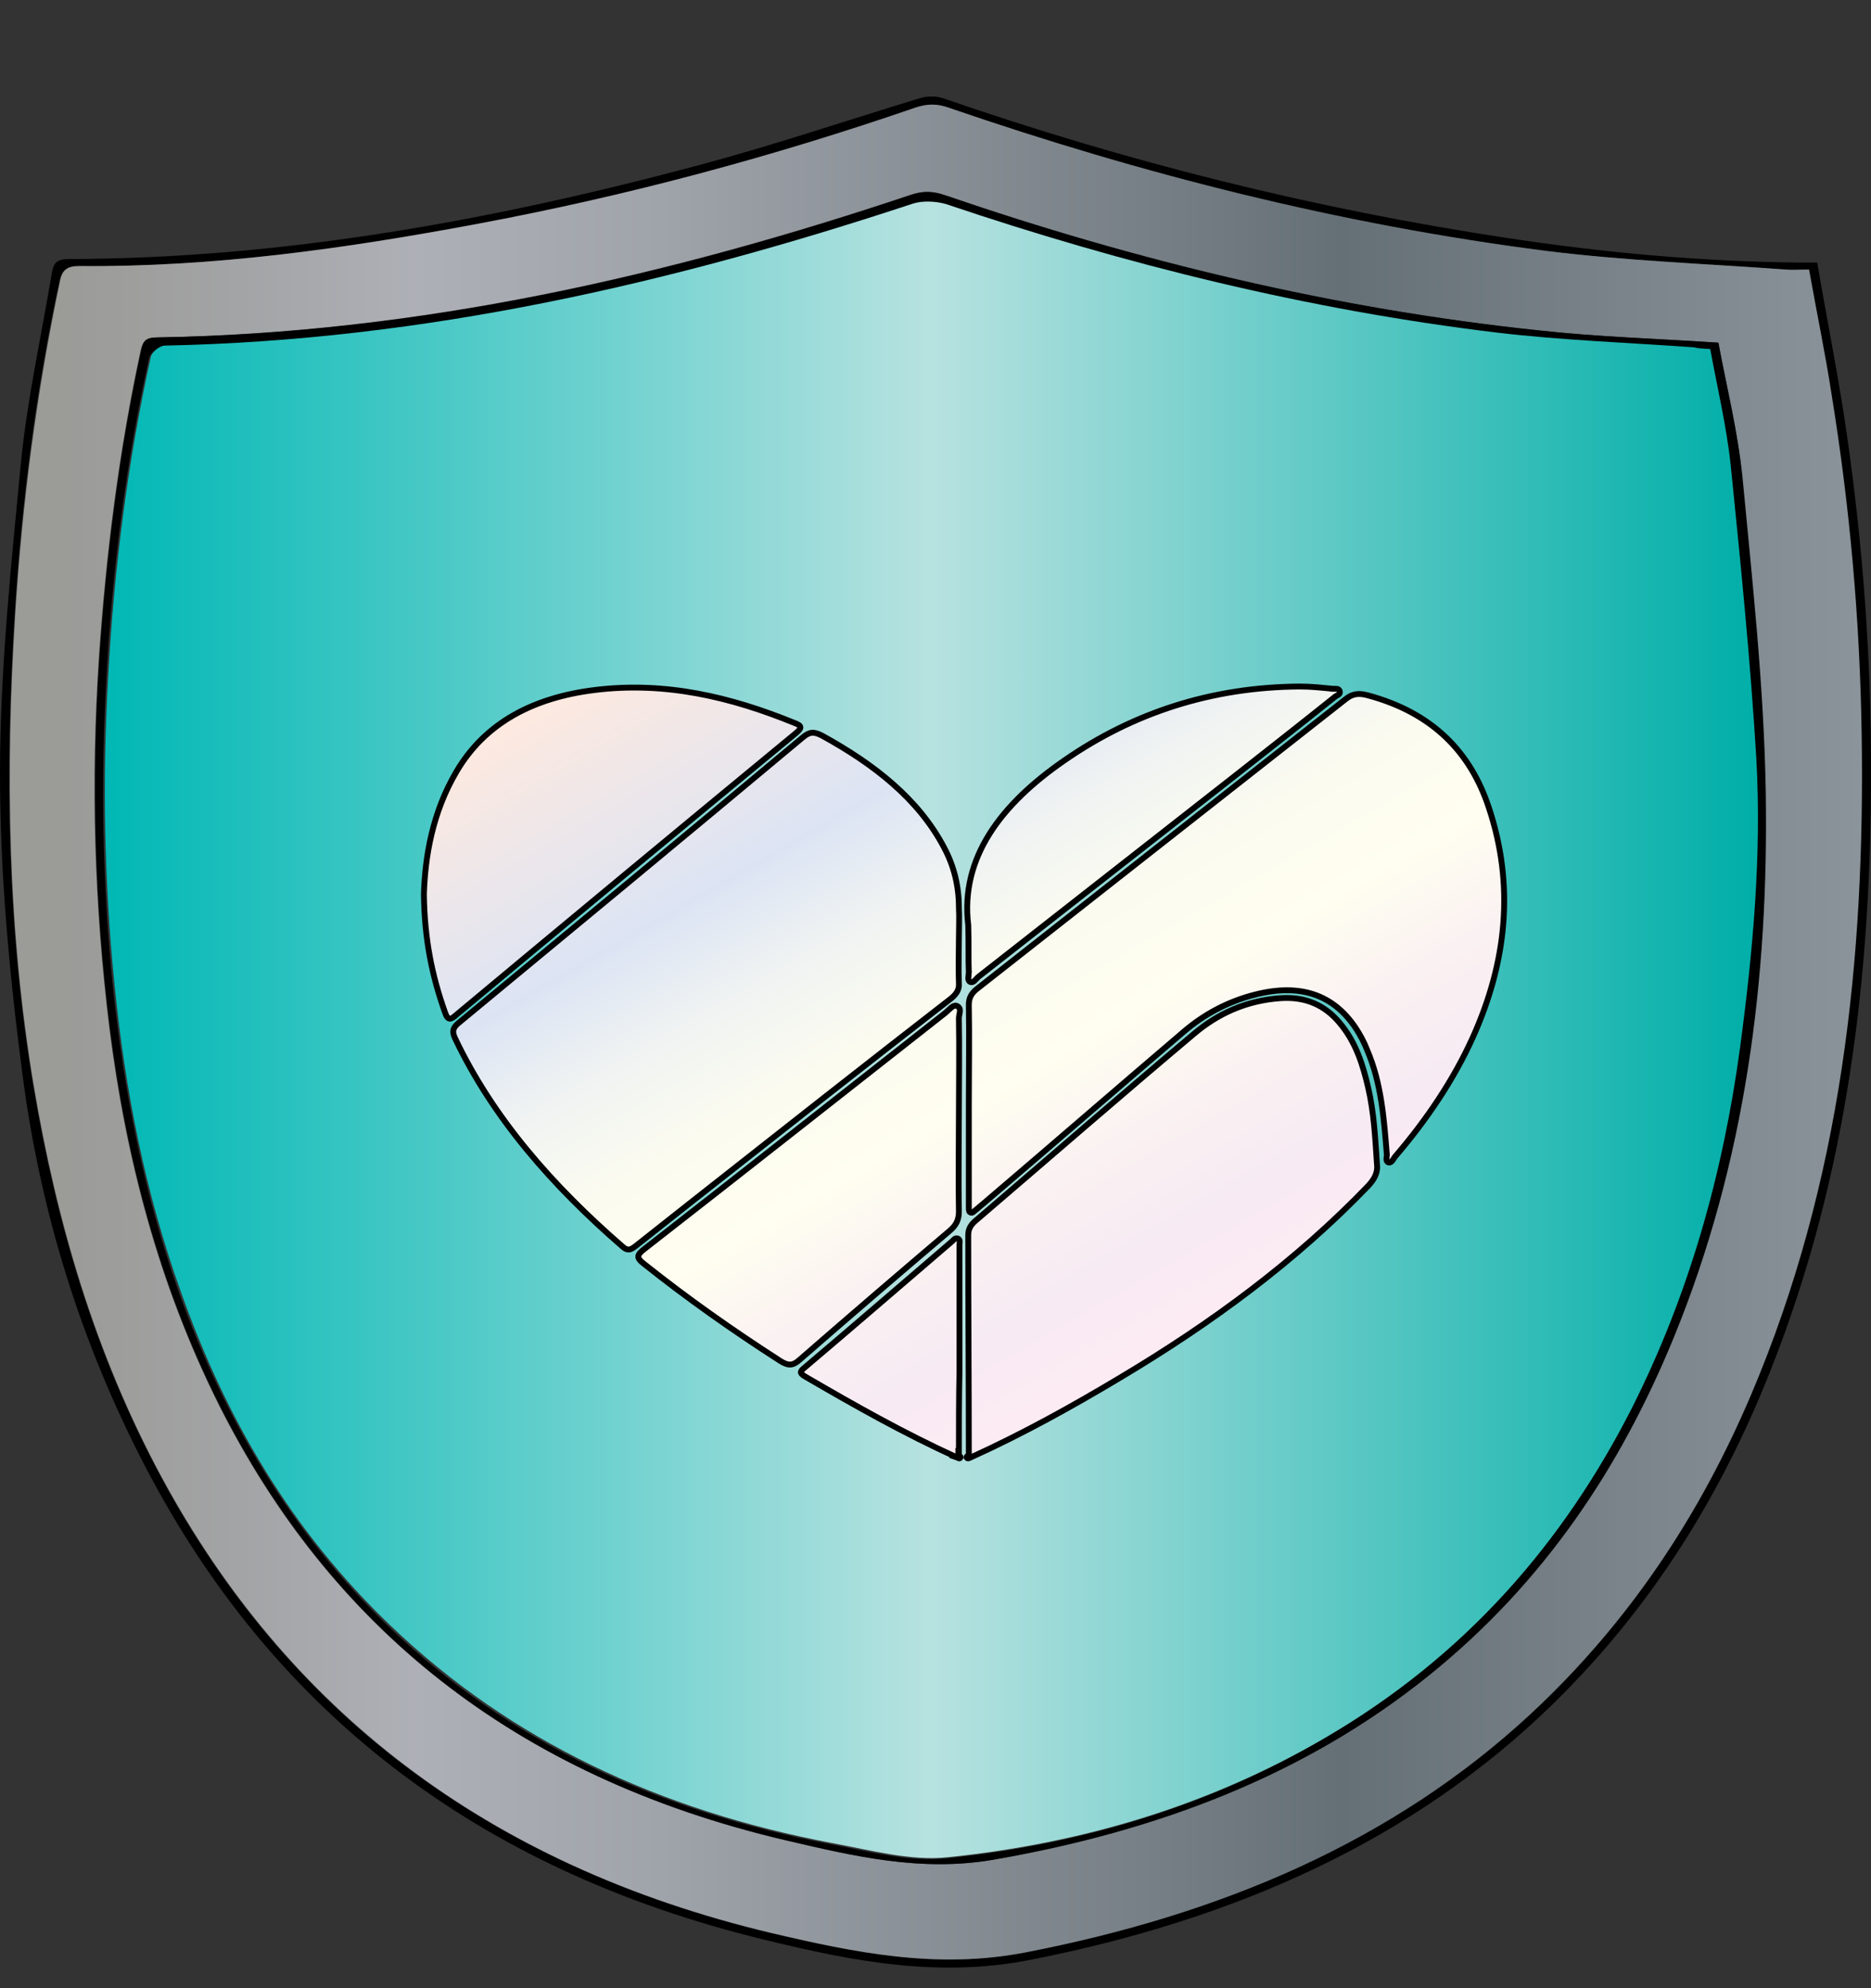<?xml version="1.0" encoding="utf-8"?>
<!-- Generator: Adobe Illustrator 24.1.2, SVG Export Plug-In . SVG Version: 6.00 Build 0)  -->
<svg version="1.1" id="Layer_1" xmlns="http://www.w3.org/2000/svg" xmlns:xlink="http://www.w3.org/1999/xlink" x="0px" y="0px"
	 viewBox="840 380 320 340" style="enable-background:new 0 0 1920 1080;" xml:space="preserve">
<rect x="840" y="380" width="320" height="340" fill="#333333" stroke="none"/>
<style type="text/css">
	.st0{fill:url(#SVGID_1_);}
	.st1{fill:url(#SVGID_2_);}
	.st2{fill:url(#SVGID_3_);stroke:#000000;stroke-miterlimit:10;}
</style>
<g>
	<g>
		<path d="M1150.8,424.9c1.7,10,3.7,19.8,5.1,29.6c2.7,18.8,4.1,37.7,4.1,56.6c0.1,35.1-3.9,69.8-17.2,103.3
			c-8.3,21-20.1,40.3-37.3,57.1c-23.8,23.2-54.1,36.7-89,43.6c-15.9,3.2-30.6,0.3-45.4-3.3c-50.6-12.2-84.9-40.2-106.1-80.7
			c-11.3-21.6-18.2-44.3-21.2-67.7c-2.2-16.9-3.8-34-3.8-51c0-17.9,1.9-35.7,3.6-53.5c1.1-10.9,3.5-21.6,5.3-32.4
			c0.3-1.6,0.9-2.2,2.9-2.2c37-0.1,72.8-6.7,107.9-16.1c12.7-3.4,25.1-7.6,37.6-11.4c1.2-0.4,2.8-0.4,4,0
			c31.2,10.8,63.3,18.9,96.5,23.9c16.4,2.5,32.9,4,49.6,4.2C1148.4,424.9,1149.4,424.9,1150.8,424.9z M1149.4,426.1
			c-1.6,0-2.8,0.1-4,0c-13.7-1-27.5-1.5-41.1-3.2c-35.1-4.4-69-13.1-101.9-24.4c-2.1-0.7-3.8-0.8-5.9-0.1
			c-24.4,8.4-49.3,15.1-75,19.9c-22.4,4.2-45,7.4-68.1,7.2c-1.8,0-2.8,0.6-3.2,2.4c-4.1,18.9-6.5,38-7.7,57.2
			c-1.7,26.9-1.3,53.9,3.2,80.7c3.9,23.1,10.4,45.6,21.9,66.9c21.2,39.3,55.1,66.2,104.4,77.9c14.1,3.3,28.1,6.2,43.2,3.3
			c33.6-6.5,63-19,86.5-40.8c17.1-15.9,29.2-34.4,37.7-54.6c15.5-36.6,19.5-74.6,18.9-113.1c-0.3-19.3-2-38.6-5.1-57.7
			C1152.1,440.5,1150.7,433.4,1149.4,426.1z"/>
		
			<linearGradient id="SVGID_1_" gradientUnits="userSpaceOnUse" x1="841.529" y1="523.445" x2="1158.409" y2="523.445" gradientTransform="matrix(1 0 0 -1 0 1080)">
			<stop  offset="3.370000e-02" style="stop-color:#9B9B98"/>
			<stop  offset="0.134" style="stop-color:#A4A5A7"/>
			<stop  offset="0.219" style="stop-color:#AEB0B7"/>
			<stop  offset="0.352" style="stop-color:#9FA3AA"/>
			<stop  offset="0.605" style="stop-color:#788187"/>
			<stop  offset="0.719" style="stop-color:#657076"/>
			<stop  offset="1" style="stop-color:#8B949A"/>
		</linearGradient>
		<path class="st0" d="M1149.4,426.1c1.3,7.3,2.8,14.4,3.9,21.6c3.1,19.2,4.8,38.4,5.1,57.7c0.6,38.6-3.4,76.6-18.9,113.1
			c-8.6,20.2-20.6,38.7-37.7,54.6c-23.5,21.8-52.9,34.3-86.5,40.8c-15.1,2.9-29.1,0-43.2-3.3c-49.3-11.7-83.2-38.7-104.4-77.9
			c-11.5-21.3-18-43.8-21.9-66.9c-4.5-26.8-4.9-53.7-3.2-80.7c1.2-19.2,3.7-38.3,7.7-57.2c0.4-1.8,1.3-2.4,3.2-2.4
			c23.1,0.2,45.6-3,68.1-7.2c25.7-4.8,50.6-11.5,75-19.9c2.1-0.7,3.8-0.7,5.9,0.1c32.9,11.3,66.8,19.9,101.9,24.4
			c13.6,1.7,27.4,2.2,41.1,3.2C1146.5,426.2,1147.7,426.1,1149.4,426.1z M1133.9,438.6c-10.7-0.7-20.8-1-30.8-2.1
			c-35.1-3.7-68.8-11.8-101.5-23.1c-2.1-0.7-3.7-0.8-5.8-0.1c-41.5,13.9-84,23.6-128.9,24.4c-1.8,0-2.4,0.5-2.8,2
			c-3.8,17.5-6,35.2-7.2,52.9c-1.4,21.1-0.8,42.2,1.8,63.2c2.8,22.2,8.4,43.8,18.7,64.4c18.9,37.6,50.1,63.5,96.9,74.5
			c11.6,2.7,23.2,5.5,35.7,3.3c28-4.9,53.2-14.5,74.2-31.4c19.9-16.1,33-35.9,41.9-57.7c12.4-30.3,16.2-61.7,15.8-93.4
			c-0.3-18-2.3-36.1-4-54.1C1137.3,453.8,1135.3,446.2,1133.9,438.6z"/>
		<path d="M1133.9,438.6c1.4,7.6,3.3,15.2,4.1,22.8c1.7,18,3.7,36,4,54.1c0.5,31.8-3.4,63.2-15.8,93.4c-9,21.9-22,41.7-41.9,57.7
			c-21,16.9-46.1,26.5-74.2,31.4c-12.5,2.2-24.1-0.6-35.7-3.3c-46.8-11-78-36.9-96.9-74.5c-10.3-20.6-15.9-42.2-18.7-64.4
			c-2.6-21-3.2-42.1-1.8-63.2c1.2-17.8,3.4-35.4,7.2-52.9c0.3-1.5,0.9-2,2.8-2c44.9-0.7,87.4-10.5,128.9-24.4
			c2.1-0.7,3.8-0.6,5.8,0.1c32.7,11.2,66.4,19.4,101.5,23.1C1113.1,437.6,1123.3,437.9,1133.9,438.6z M1132.5,439.7
			c-1.3-0.1-2.2-0.1-3-0.1c-11.2-0.8-22.5-1.2-33.6-2.5c-32.5-3.9-63.9-11.7-94.4-22c-1.6-0.6-4-0.7-5.6-0.1
			c-41.2,13.6-83.5,23.4-128,24.3c-0.8,0-2.2,1.1-2.4,1.9c-4,18.1-6.3,36.3-7.3,54.7c-1,17.6-0.7,35.2,1.1,52.8
			c1.9,17.9,5.3,35.5,11.4,52.6c7.6,21,18.7,40.4,35.9,57c20.3,19.5,45.8,31.4,75.5,37.1c6.5,1.2,13.4,3.1,19.8,2.4
			c23.3-2.4,44.9-9,64.4-20.4c24.2-14.1,40.9-33.4,52.4-56.2c10-19.7,15.8-40.4,18.6-61.8c2.2-16.4,3.7-32.9,2.8-49.3
			c-0.9-16.8-2.6-33.6-4.4-50.4C1135.3,452.9,1133.7,446.3,1132.5,439.7z"/>
		
			<linearGradient id="SVGID_2_" gradientUnits="userSpaceOnUse" x1="857.75" y1="523.876" x2="1140.64" y2="523.876" gradientTransform="matrix(1 0 0 -1 0 1080)">
			<stop  offset="0" style="stop-color:#00B8B5"/>
			<stop  offset="0.5" style="stop-color:#B7E2E0"/>
			<stop  offset="1" style="stop-color:#00AEA8"/>
		</linearGradient>
		<path class="st1" d="M1132.5,439.7c1.2,6.6,2.8,13.2,3.5,19.8c1.7,16.8,3.4,33.6,4.4,50.4c0.9,16.5-0.6,32.9-2.8,49.3
			c-2.9,21.3-8.6,42-18.6,61.8c-11.6,22.7-28.2,42.1-52.4,56.2c-19.5,11.4-41.2,18-64.4,20.4c-6.4,0.7-13.3-1.2-19.8-2.4
			c-29.7-5.6-55.1-17.6-75.5-37.1c-17.3-16.5-28.4-35.9-35.9-57c-6.2-17.2-9.6-34.7-11.4-52.6c-1.8-17.6-2.1-35.2-1.1-52.8
			c1-18.3,3.3-36.6,7.3-54.7c0.2-0.8,1.5-1.9,2.4-1.9c44.6-0.9,86.8-10.7,128-24.3c1.6-0.5,3.9-0.4,5.6,0.1
			c30.5,10.3,61.9,18.1,94.4,22c11.1,1.3,22.4,1.7,33.6,2.5C1130.4,439.6,1131.2,439.6,1132.5,439.7z"/>
	</g>
	
		<linearGradient id="SVGID_3_" gradientUnits="userSpaceOnUse" x1="1046.418" y1="472.891" x2="971.357" y2="602.899" gradientTransform="matrix(1 0 0 -1 0 1080)">
		<stop  offset="0" style="stop-color:#FDEBF3"/>
		<stop  offset="0.112" style="stop-color:#F7EAF3"/>
		<stop  offset="0.23" style="stop-color:#FAF1F2"/>
		<stop  offset="0.354" style="stop-color:#FFFEF0"/>
		<stop  offset="0.478" style="stop-color:#FBFBF0"/>
		<stop  offset="0.595" style="stop-color:#F0F3F2"/>
		<stop  offset="0.709" style="stop-color:#DDE5F4"/>
		<stop  offset="0.714" style="stop-color:#DCE4F4"/>
		<stop  offset="1" style="stop-color:#FEE9DF"/>
	</linearGradient>
	<path class="st2" d="M1004,535.2c0-3.6-0.8-7-2.5-10.2c-4.4-8.4-12-14.3-20.9-19.2c-1.4-0.7-2.1-0.7-3.3,0.3
		c-19.5,16.3-39.1,32.5-58.7,48.7c-1,0.8-1.4,1.4-0.8,2.7c6.5,13.7,16.7,25.3,28.7,35.7c0.9,0.8,1.4,0.5,2.2-0.1
		c3.3-2.6,6.7-5.3,10-7.9c14.6-11.5,29.2-23,43.9-34.4c1-0.8,1.5-1.6,1.4-2.7c-0.1-2.5,0-5.1,0-7.6
		C1004,538.7,1004.1,536.9,1004,535.2z M1005.7,577.4c0,3,0,6.1,0,9.1c0,0.3,0,0.7,0.2,0.8c0.4,0.3,0.7-0.2,1-0.4
		c0.4-0.3,0.8-0.7,1.2-1c11.5-9.8,22.9-19.7,34.4-29.5c3.4-2.9,7.4-5.1,12.1-6.3c7.8-2,13.4,0,17.2,5.6c0.8,1.2,1.5,2.5,2,3.8
		c2.5,5.8,2.9,11.9,3.4,18c0,0.4-0.3,1.1,0.3,1.3c0.5,0.1,0.8-0.6,1.1-1c5.4-6.3,10-13.1,13.3-20.4c5.8-12.9,7.2-26,2.7-39.4
		c-3.1-9.3-9.5-16.1-20.7-19.1c-1.5-0.4-2.6-0.3-3.8,0.7c-21,16.5-42,33-63,49.5c-1,0.8-1.4,1.6-1.4,2.7c0.1,5.6,0,11.3,0,16.9
		C1005.7,571.7,1005.7,574.6,1005.7,577.4z M1006.1,629.2c8.8-4,17.1-8.6,25.3-13.5c15.8-9.4,30.3-20.1,42.6-32.9
		c1.1-1.2,1.7-2.3,1.5-3.8c-0.3-4.4-0.5-8.7-1.5-13c-0.9-3.9-2.1-7.8-4.9-11.1c-2.5-3-5.8-4.5-10.1-4.2c-5.9,0.4-10.8,2.7-14.8,6.1
		c-12.6,10.6-24.9,21.3-37.4,32c-0.8,0.7-1.2,1.4-1.2,2.4c0,12.5,0.1,25.1,0.1,37.6C1005.8,628.9,1006,629.1,1006.1,629.2z
		 M916.1,553.1c0.5,1.5,1,1.3,2,0.4c19.3-16.1,38.6-32.1,58-48.1c1.1-0.9,1.1-1.3-0.3-1.8c-10.8-4.4-22-7.1-34.1-5.6
		c-10.5,1.3-18.7,5.6-23.6,13.9c-4.2,7.1-5.4,14.7-5.6,21C912.6,540.7,913.9,546.9,916.1,553.1z M1004,554.1c0-0.7,0.6-1.7-0.4-2.1
		c-0.6-0.2-1.3,0.7-1.9,1.2c-17.2,13.5-34.3,27-51.5,40.4c-1.3,1-1.4,1.5-0.1,2.5c7.4,5.9,15.2,11.4,23.3,16.6
		c1.4,0.9,2.2,0.9,3.4-0.2c8.5-7.4,17-14.7,25.6-22c1.2-1,1.6-2,1.6-3.3c-0.1-5.6,0-11.1,0-16.7C1004,565.1,1004.1,559.6,1004,554.1
		z M1005.7,546.3c0,0.5-0.3,1.3,0.2,1.6c0.6,0.3,1-0.5,1.5-0.9c14.8-11.6,29.5-23.1,44.3-34.7c5.6-4.4,11.2-8.8,16.7-13.2
		c0.3-0.2,1-0.4,0.7-1c-0.2-0.4-0.7-0.3-1.1-0.3c-1.9-0.2-3.8-0.4-5.7-0.4c-15.1,0.1-28.5,4.5-40.2,12.6
		c-10.9,7.5-17.9,16.7-16.5,28.2C1005.7,541.6,1005.6,544,1005.7,546.3z M1004,628.8c0-4.8,0-9.6,0.1-14.4c0-7.2,0-14.4,0-21.5
		c0-0.4,0.2-0.9-0.3-1.1c-0.5-0.2-0.8,0.4-1.1,0.6c-8.3,7.1-16.6,14.3-25,21.4c-0.7,0.6-1.2,0.9,0,1.6c8.4,4.9,16.9,9.7,25.9,13.8
		C1003.8,629.1,1003.9,628.9,1004,628.8z M1003.6,629.2c0.3,0.1,0.5,0.4,0.7,0c0-0.1-0.3-0.3-0.4-0.4
		C1003.9,628.9,1003.8,629.1,1003.6,629.2z M1005.7,628.8c-0.1,0.1-0.4,0.3-0.4,0.4c0.2,0.4,0.5,0.1,0.7,0
		C1006,629.1,1005.8,628.9,1005.7,628.8z"/>
</g>
</svg>
